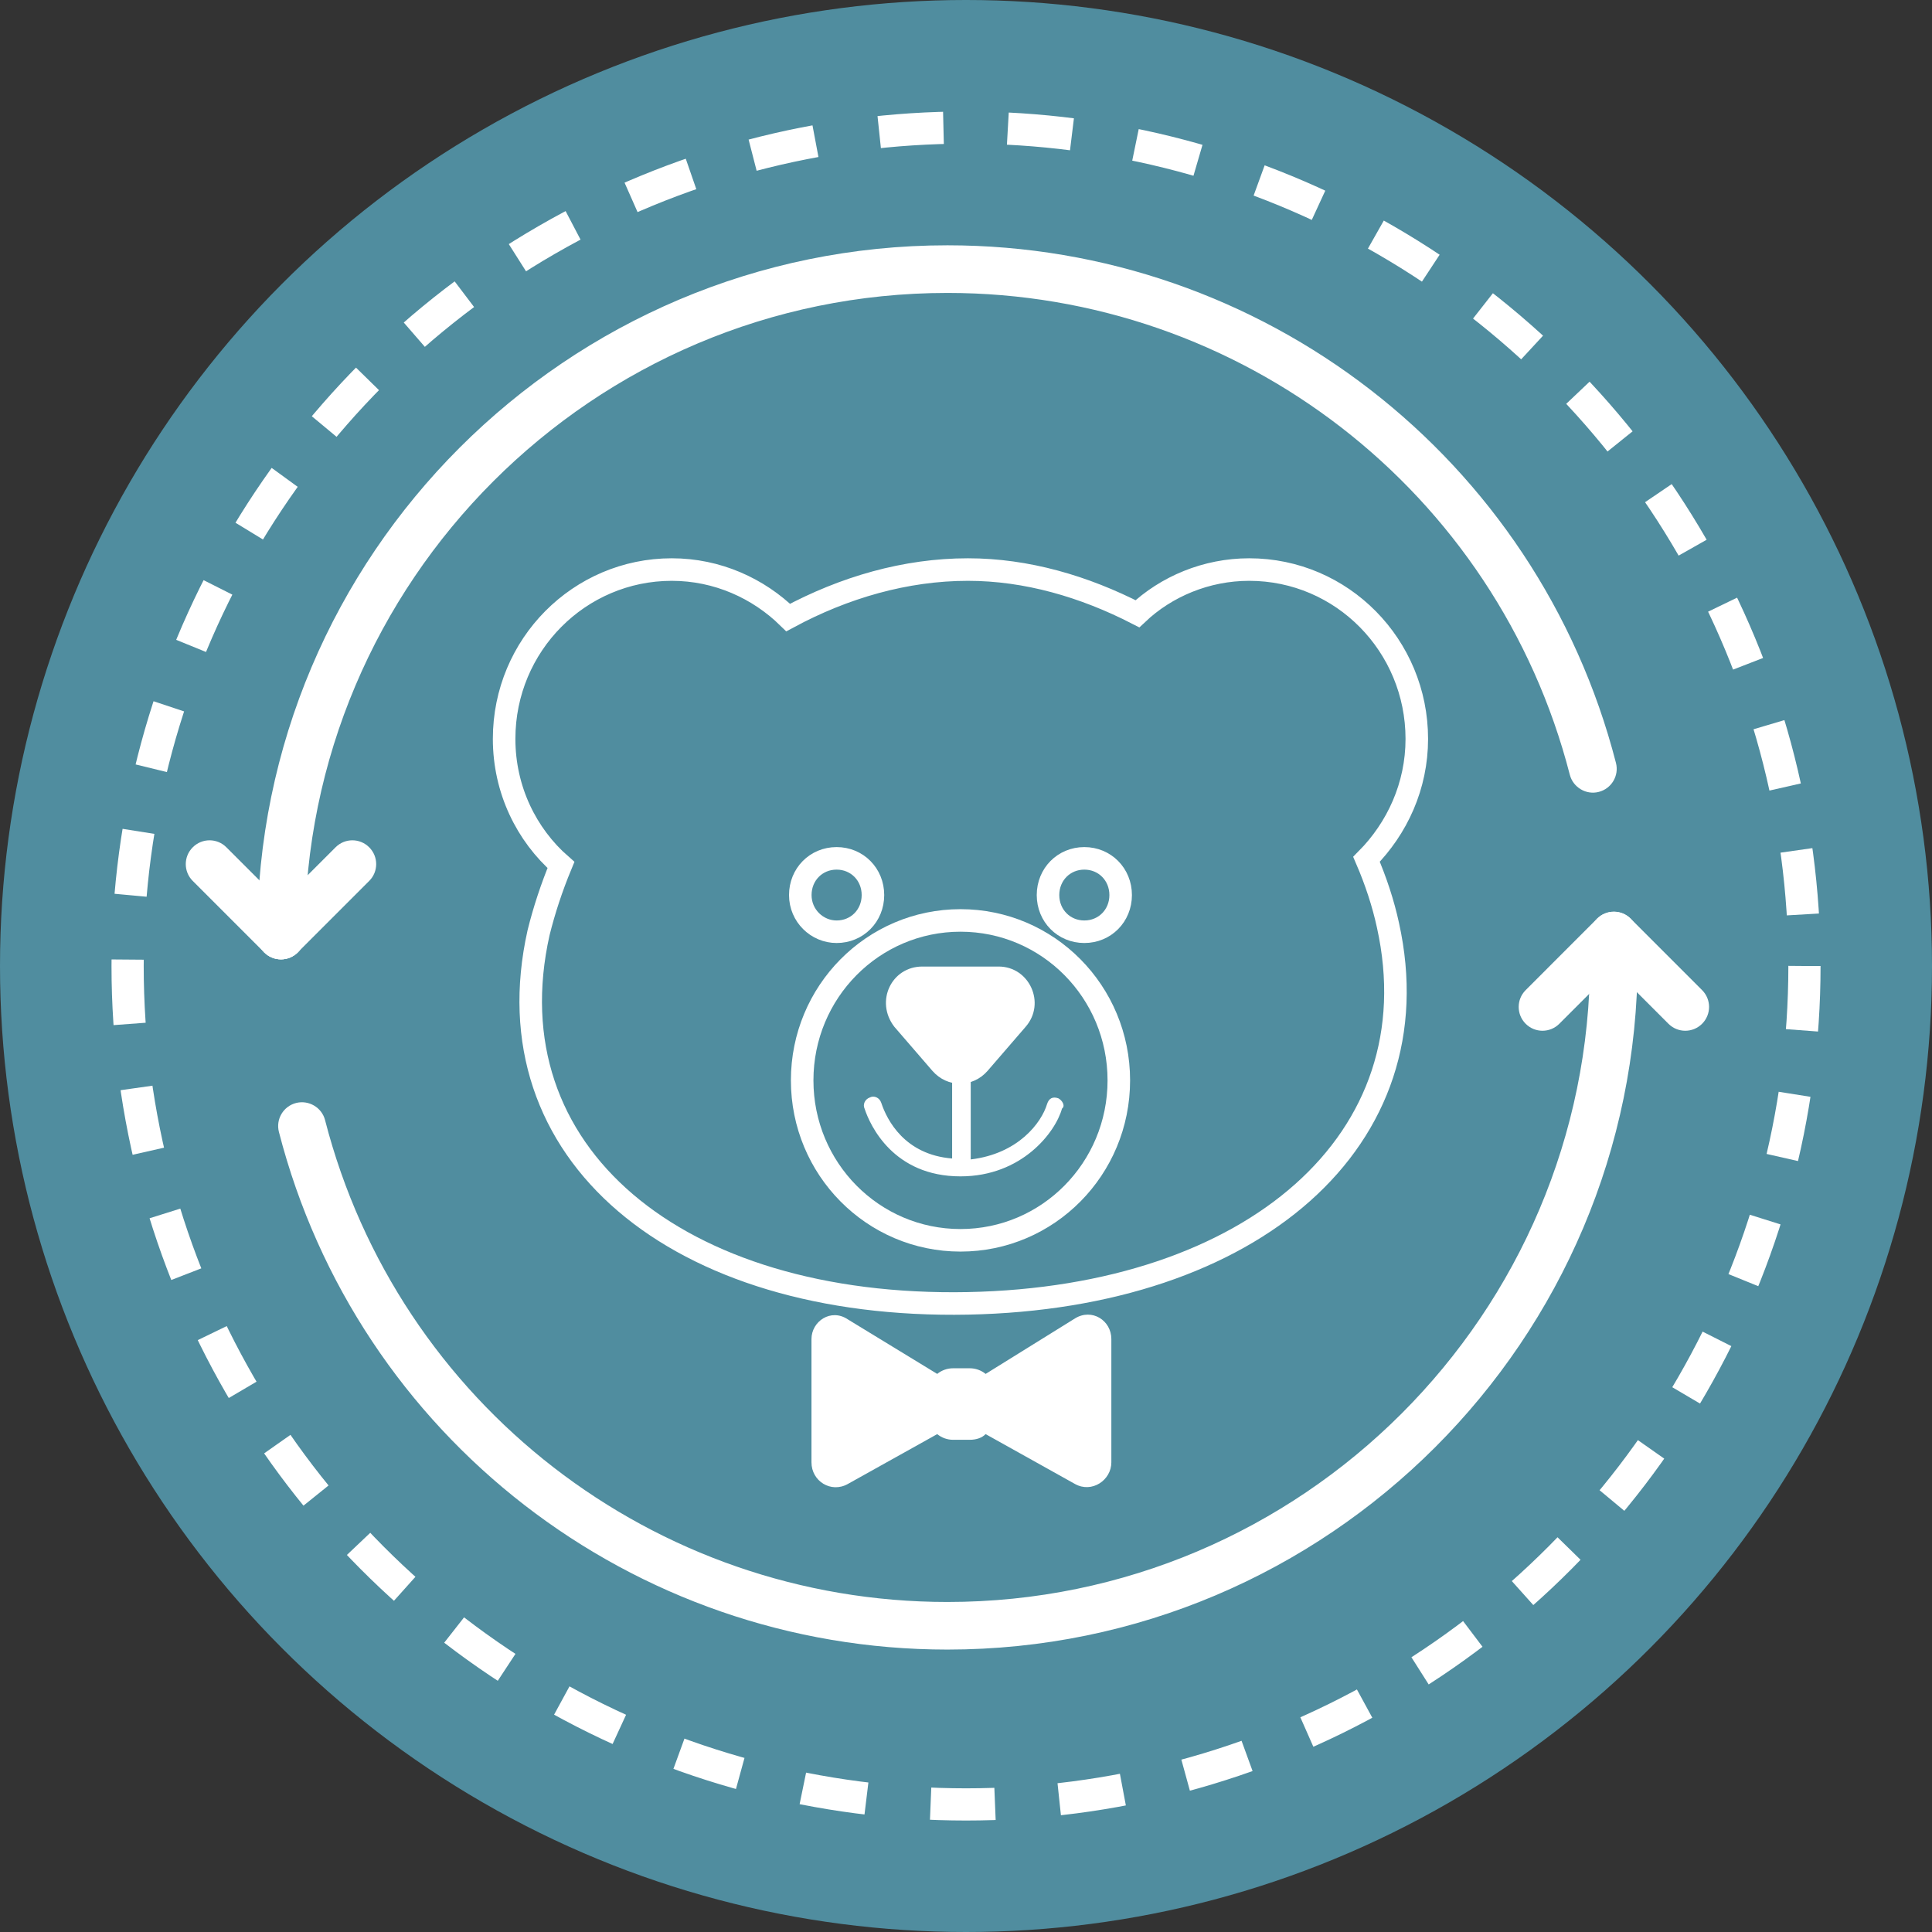 <svg width="60" height="60" viewBox="0 0 60 60" fill="none" xmlns="http://www.w3.org/2000/svg">
<rect x="0" y="0" width="60" height="60" fill="#333333" stroke="none"/>
<circle cx="30" cy="30" r="30" fill="#508D9F"/>
<circle cx="30.001" cy="30" r="26.038" stroke="white" stroke-dasharray="2 2"/>
<g clip-path="url(#clip0_2132_2466)">
<path d="M29.423 51.229C19.637 51.229 11.1 44.619 8.662 35.154C8.56 34.759 8.799 34.356 9.195 34.254C9.586 34.155 9.993 34.39 10.095 34.786C12.364 43.597 20.312 49.751 29.423 49.751C40.428 49.751 49.381 40.797 49.381 29.793C49.381 29.384 49.711 29.054 50.12 29.054C50.529 29.054 50.859 29.384 50.859 29.793C50.859 41.612 41.242 51.229 29.423 51.229Z" fill="white"/>
<path d="M8.727 29.794C8.319 29.794 7.988 29.463 7.988 29.054C7.988 17.235 17.605 7.618 29.424 7.618C39.21 7.618 47.747 14.228 50.185 23.693C50.287 24.088 50.048 24.491 49.653 24.593C49.263 24.696 48.855 24.456 48.752 24.061C46.484 15.25 38.535 9.097 29.424 9.097C18.419 9.097 9.467 18.049 9.467 29.054C9.467 29.463 9.136 29.794 8.727 29.794Z" fill="white"/>
<path d="M8.727 29.793C8.537 29.793 8.348 29.72 8.204 29.576L5.986 27.358C5.697 27.07 5.697 26.602 5.986 26.314C6.275 26.024 6.743 26.024 7.031 26.314L9.249 28.531C9.538 28.82 9.538 29.287 9.249 29.576C9.105 29.72 8.916 29.793 8.727 29.793Z" fill="white"/>
<path d="M8.726 29.793C8.536 29.793 8.347 29.72 8.203 29.576C7.914 29.287 7.914 28.82 8.203 28.531L10.421 26.314C10.709 26.024 11.177 26.024 11.466 26.314C11.755 26.602 11.755 27.07 11.466 27.358L9.248 29.576C9.104 29.72 8.915 29.793 8.726 29.793Z" fill="white"/>
<path d="M52.338 32.011C52.148 32.011 51.959 31.938 51.815 31.794L49.598 29.576C49.309 29.287 49.309 28.82 49.598 28.531C49.886 28.242 50.354 28.242 50.643 28.531L52.86 30.749C53.149 31.038 53.149 31.505 52.86 31.794C52.716 31.938 52.527 32.011 52.338 32.011Z" fill="white"/>
<path d="M47.904 32.011C47.714 32.011 47.525 31.938 47.381 31.794C47.092 31.505 47.092 31.038 47.381 30.749L49.598 28.531C49.887 28.242 50.355 28.242 50.643 28.531C50.932 28.82 50.932 29.287 50.643 29.576L48.426 31.794C48.282 31.938 48.093 32.011 47.904 32.011Z" fill="white"/>
<path d="M33.386 40.944L30.61 42.668C30.465 42.551 30.291 42.493 30.118 42.493H29.597C29.424 42.493 29.25 42.551 29.106 42.668L26.329 40.974C25.808 40.623 25.201 41.032 25.201 41.587V45.415C25.201 45.999 25.808 46.379 26.329 46.087L29.106 44.538C29.25 44.655 29.424 44.714 29.597 44.714H30.118C30.32 44.714 30.494 44.655 30.61 44.538L33.386 46.087C33.907 46.379 34.514 45.97 34.514 45.415V41.587C34.514 41.003 33.907 40.623 33.386 40.944Z" fill="white"/>
<path d="M42.438 26.686C43.393 25.722 44 24.408 44 22.947C44 20.054 41.687 17.688 38.794 17.688C37.464 17.688 36.22 18.213 35.324 19.061C33.675 18.213 31.882 17.688 30.06 17.688C28.122 17.688 26.213 18.243 24.478 19.178C23.552 18.272 22.279 17.688 20.862 17.688C17.999 17.688 15.656 20.025 15.656 22.947C15.656 24.524 16.35 25.927 17.421 26.862C17.131 27.563 16.9 28.264 16.726 28.965C15.194 35.802 21.007 40.653 30.06 40.477C38.91 40.302 44.579 35.393 43.104 28.732C42.959 28.06 42.728 27.358 42.438 26.686Z" stroke="white" stroke-width="0.7" stroke-miterlimit="10"/>
<path d="M25.982 28.936C26.618 28.936 27.11 28.439 27.11 27.797C27.11 27.154 26.618 26.657 25.982 26.657C25.345 26.657 24.854 27.154 24.854 27.797C24.854 28.439 25.374 28.936 25.982 28.936Z" stroke="white" stroke-width="0.7" stroke-miterlimit="10"/>
<path d="M33.675 28.936C34.311 28.936 34.803 28.439 34.803 27.797C34.803 27.154 34.311 26.657 33.675 26.657C33.039 26.657 32.547 27.154 32.547 27.797C32.547 28.439 33.039 28.936 33.675 28.936Z" stroke="white" stroke-width="0.7" stroke-miterlimit="10"/>
<path d="M32.866 34.108C32.692 34.049 32.577 34.108 32.519 34.283C32.345 34.867 31.622 35.832 30.147 36.007V32.735C30.147 32.559 30.031 32.442 29.858 32.442C29.684 32.442 29.569 32.559 29.569 32.735V35.978C28.093 35.861 27.544 34.78 27.37 34.254C27.313 34.079 27.139 34.02 27.023 34.079C26.85 34.137 26.792 34.312 26.85 34.429C27.023 34.955 27.746 36.533 29.829 36.533C31.738 36.533 32.779 35.16 32.981 34.429C33.097 34.342 32.981 34.166 32.866 34.108Z" fill="white"/>
<path d="M29.829 38.519C32.548 38.519 34.746 36.298 34.746 33.552C34.746 30.805 32.548 28.585 29.829 28.585C27.11 28.585 24.912 30.805 24.912 33.552C24.912 36.298 27.11 38.519 29.829 38.519Z" stroke="white" stroke-width="0.7" stroke-miterlimit="10"/>
<path d="M28.642 30.017H31.014C31.968 30.017 32.489 31.156 31.853 31.887L30.667 33.26C30.204 33.786 29.423 33.786 28.96 33.26L27.774 31.887C27.167 31.098 27.688 30.017 28.642 30.017Z" fill="white"/>
</g>
<defs>
<clipPath id="clip0_2132_2466">
<rect width="47.308" height="47.308" fill="white" transform="translate(5.77 5.77)"/>
</clipPath>
</defs>
</svg>
